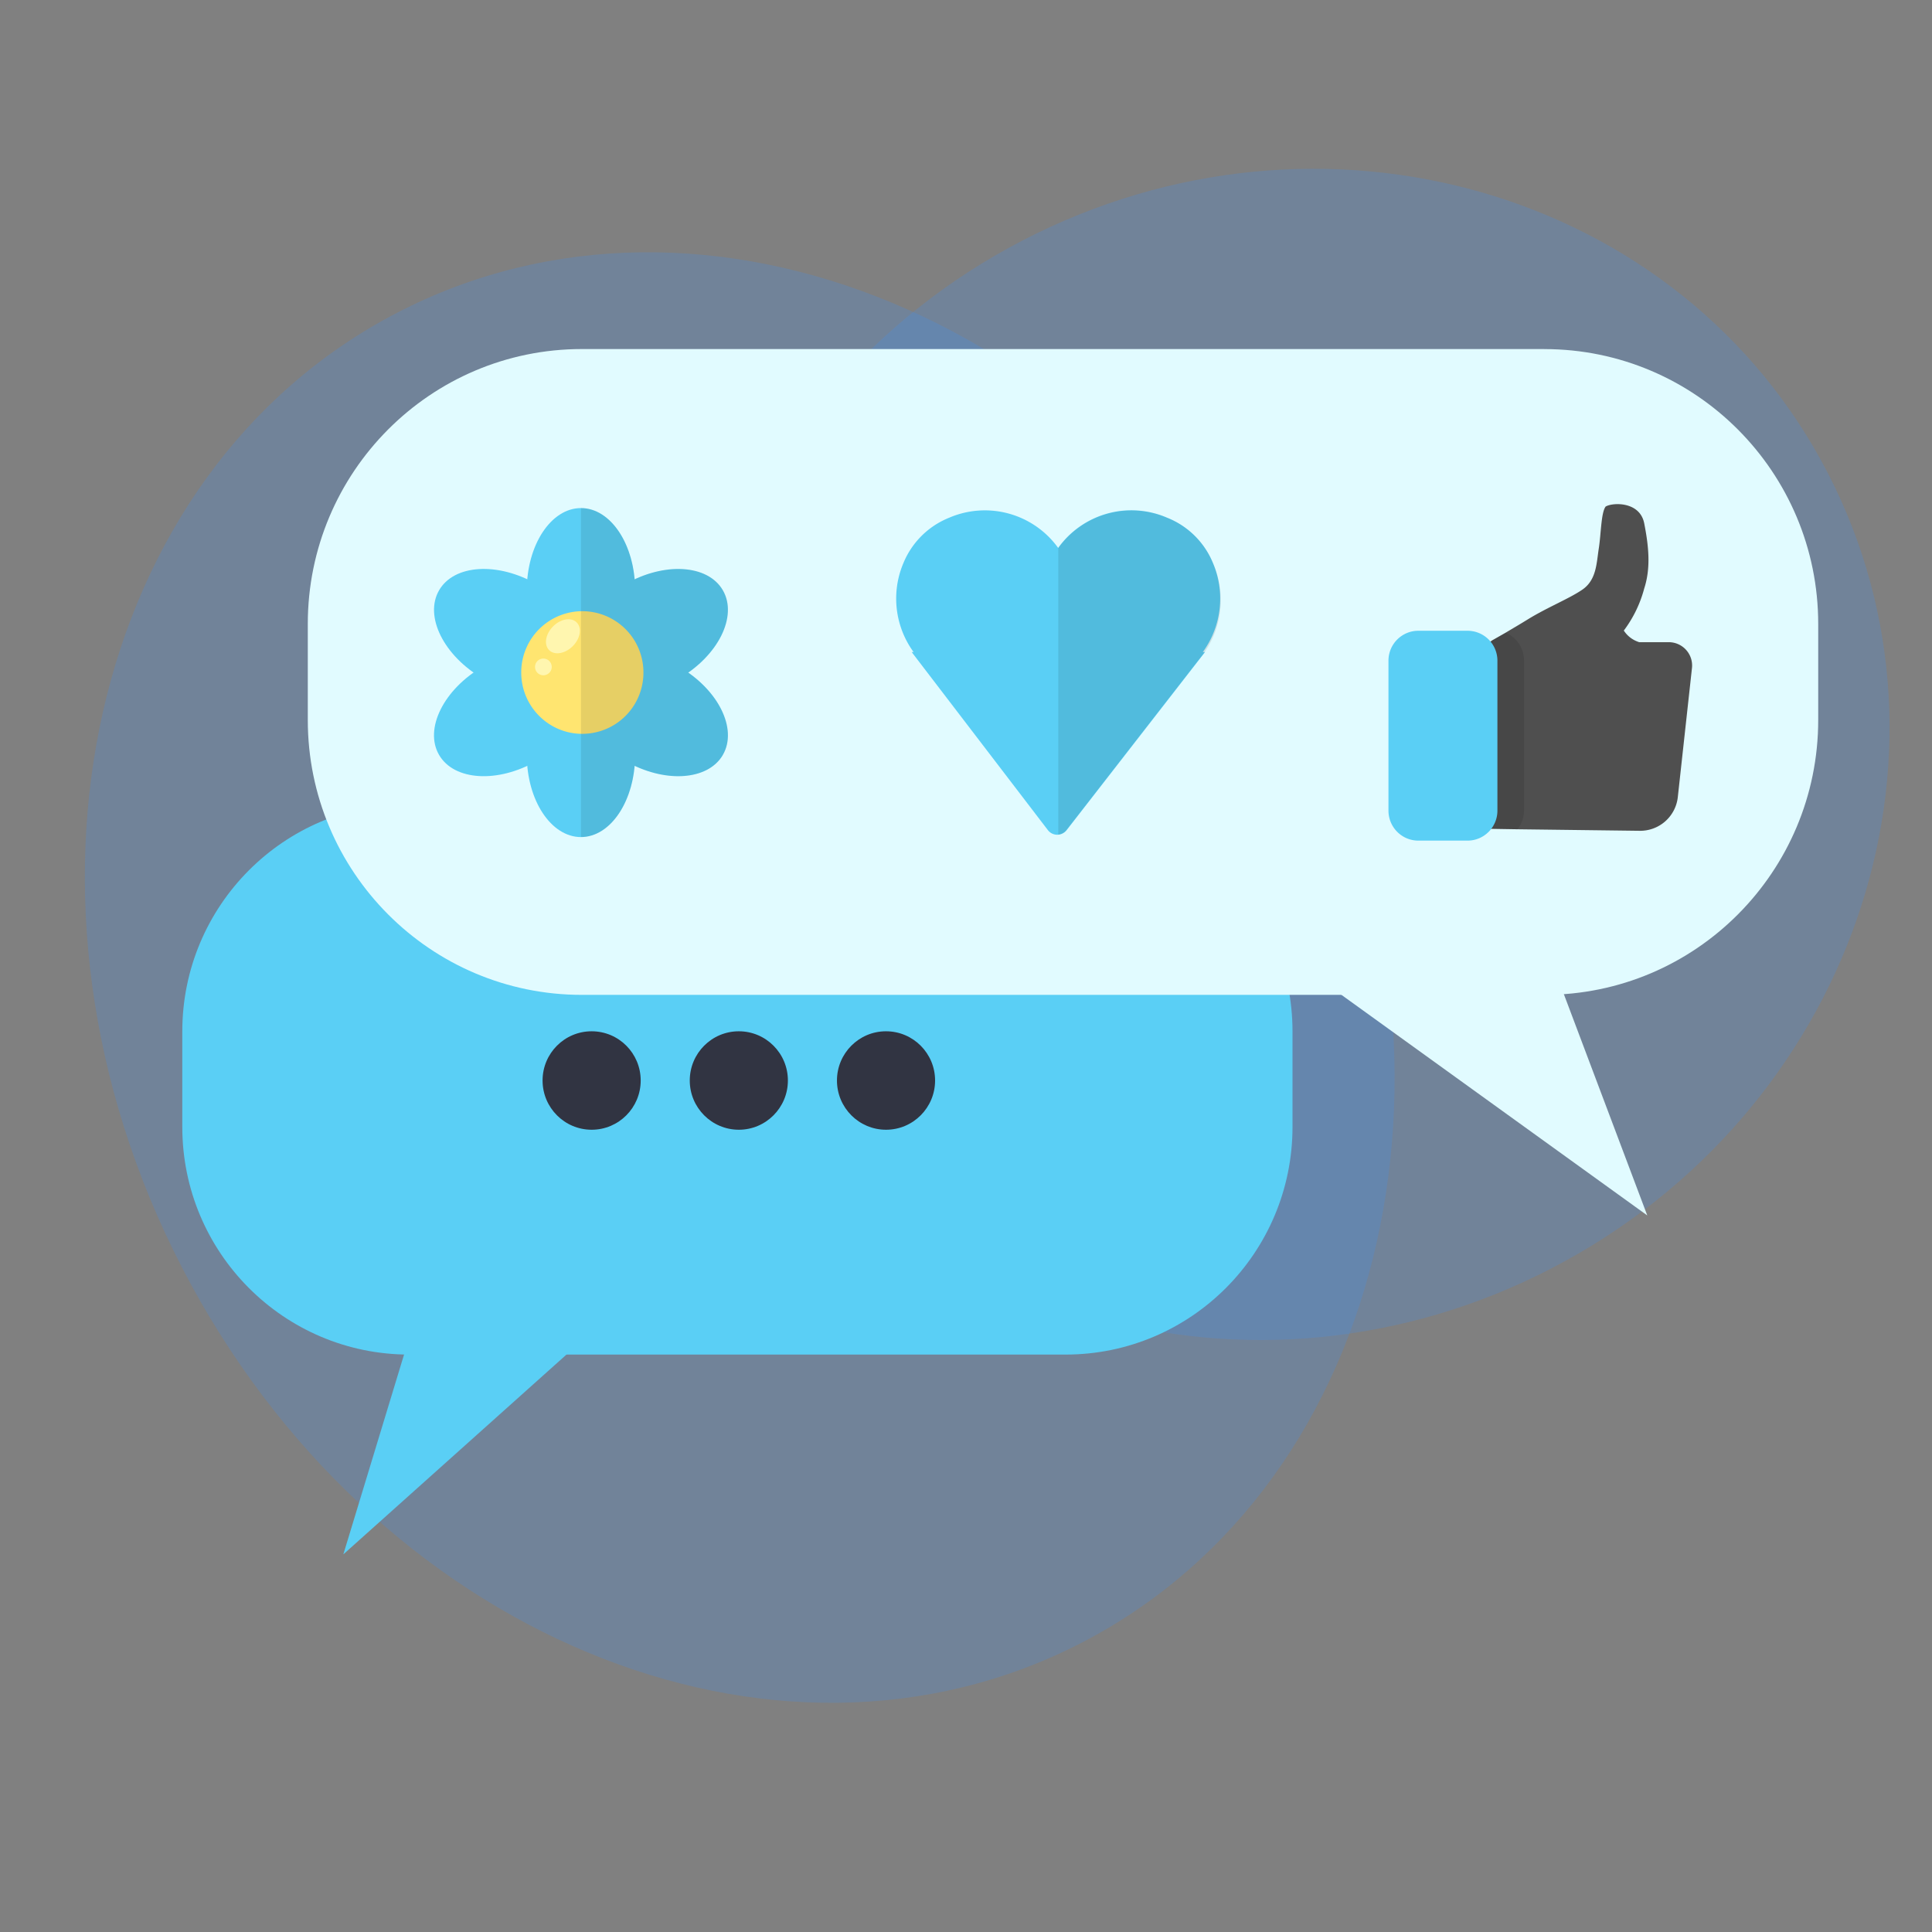 <svg width="400" height="400" fill="none" xmlns="http://www.w3.org/2000/svg" viewBox="0 0 48 48"
     class="sc-bczRLJ eaQhKt sc-1bkdx8b-1 isUVS">
    <rect x="0" y="0" width="48" height="48" fill="#808080" stroke="none"/>
    <path d="M38.56 31.504c7.423-3.856 10.492-12.695 6.856-19.743-3.636-7.048-12.6-9.635-20.023-5.78-7.422 3.856-10.491 12.696-6.855 19.744 3.636 7.047 12.6 9.635 20.022 5.78z"
          fill="rgba(57, 148, 255, 0.2)"></path>
    <path d="M26.897 40.8c7.654-3.976 10.046-14.593 5.34-23.713-4.704-9.12-14.723-13.29-22.378-9.313C2.205 11.75-.186 22.367 4.52 31.487c4.705 9.12 14.724 13.29 22.378 9.313z"
          fill="rgba(57, 148, 255, 0.2)"></path>
    <path d="M10.166 33.654h16.308c3.113 0 5.638-2.533 5.638-5.657v-2.37c0-3.125-2.525-5.658-5.639-5.658H10.167c-3.114 0-5.638 2.533-5.638 5.658v2.37c0 3.124 2.524 5.657 5.638 5.657z"
          fill="#5ACFF5"></path>
    <path d="M10.09 33.484l-1.56 5.134 5.734-5.134h-4.175z" fill="#5ACFF5"></path>
    <path d="M14.7 28.068c.673 0 1.218-.548 1.218-1.223 0-.676-.545-1.223-1.219-1.223-.673 0-1.219.547-1.219 1.223 0 .675.546 1.223 1.22 1.223zM18.356 28.068c.673 0 1.219-.548 1.219-1.223 0-.676-.546-1.223-1.219-1.223s-1.219.547-1.219 1.223c0 .675.546 1.223 1.22 1.223zM22.013 28.068c.673 0 1.219-.548 1.219-1.223 0-.676-.546-1.223-1.22-1.223-.672 0-1.218.547-1.218 1.223 0 .675.546 1.223 1.219 1.223z"
          fill="#313442"></path>
    <path d="M38.367 8.672H14.454c-3.76 0-6.807 3.058-6.807 6.83v2.385c0 3.772 3.048 6.83 6.807 6.83h23.913c3.759 0 6.806-3.058 6.806-6.83v-2.384c0-3.773-3.047-6.83-6.806-6.83z"
          fill="#E1FBFF"></path>
    <path d="M38.806 24.573l2.12 5.624-7.798-5.624h5.678z" fill="#E1FBFF"></path>
    <path d="M14.434 16.709c.743 0 1.346-.915 1.346-2.043 0-1.129-.603-2.043-1.346-2.043-.743 0-1.346.915-1.346 2.043 0 1.128.603 2.043 1.346 2.043z"
          fill="#5ACFF5"></path>
    <path d="M14.434 16.71c.372-.646-.116-1.627-1.09-2.191-.974-.565-2.064-.498-2.436.148-.372.646.116 1.627 1.09 2.191.974.564 2.064.498 2.436-.148z"
          fill="#5ACFF5"></path>
    <path d="M13.343 18.901c.974-.564 1.462-1.545 1.09-2.191-.372-.646-1.462-.713-2.436-.149-.974.565-1.462 1.546-1.09 2.192.372.646 1.462.712 2.436.148z"
          fill="#5ACFF5"></path>
    <path d="M14.434 20.797c.743 0 1.346-.915 1.346-2.043 0-1.129-.603-2.043-1.346-2.043-.743 0-1.346.914-1.346 2.043 0 1.128.603 2.043 1.346 2.043z"
          fill="#5ACFF5"></path>
    <path d="M17.96 18.753c.373-.646-.115-1.627-1.09-2.19-.973-.565-2.064-.498-2.435.148-.372.646.116 1.627 1.09 2.19.974.565 2.064.498 2.436-.148z"
          fill="#5ACFF5"></path>
    <path d="M16.87 16.859c.974-.564 1.462-1.545 1.09-2.191-.372-.646-1.462-.713-2.436-.149-.974.565-1.462 1.546-1.09 2.192.371.646 1.462.712 2.436.148z"
          fill="#5ACFF5"></path>
    <path d="M14.468 18.232a1.52 1.52 0 001.518-1.523 1.52 1.52 0 00-1.518-1.524 1.52 1.52 0 00-1.518 1.524c0 .841.68 1.523 1.518 1.523z"
          fill="#FFE570"></path>
    <path d="M14.23 16.053c.19-.19.233-.453.098-.588-.135-.136-.398-.092-.587.098-.189.19-.233.453-.098.589.135.135.398.091.587-.099zM13.5 16.777a.207.207 0 100-.415.207.207 0 000 .415z"
          fill="#FFF6AF"></path>
    <path opacity="0.1"
          d="M17.961 18.753c-.342.591-1.29.697-2.194.273-.088 1-.651 1.77-1.333 1.77v-8.173c.682 0 1.245.77 1.333 1.769.904-.422 1.852-.32 2.194.272.342.59-.045 1.469-.863 2.045.818.576 1.204 1.452.863 2.044z"
          fill="#000"></path>
    <path d="M28.999 12.863a2.235 2.235 0 00-2.709.75 2.244 2.244 0 00-2.709-.75 2.057 2.057 0 00-1.136 1.126 2.258 2.258 0 00.932 2.828 2.237 2.237 0 002.913-.577 2.242 2.242 0 002.913.578 2.259 2.259 0 00.933-2.829 2.048 2.048 0 00-1.137-1.126z"
          fill="#5ACFF5"></path>
    <path d="M22.649 16.2h7.29L26.5 20.626a.295.295 0 01-.36.084.295.295 0 01-.104-.084L22.65 16.2z"
          fill="#5ACFF5"></path>
    <path opacity="0.1"
          d="M29.773 16.403l-3.28 4.219a.29.29 0 01-.2.11v-7.117a2.244 2.244 0 012.706-.75 2.036 2.036 0 011.137 1.126 2.285 2.285 0 01-.363 2.412z"
          fill="#000"></path>
    <path d="M42.035 16.611l-.35 3.19a.94.94 0 01-.95.84l-3.039-.038-.793-.013V16.2h-.218l.218-.163v-.078h.101l.071-.051.33-.188c.15-.09.343-.202.55-.33.477-.295 1.025-.514 1.35-.735.36-.242.358-.655.416-1.026.058-.372.056-.888.17-1.043.168-.104.85-.136.959.416.108.551.17 1.097 0 1.619-.1.378-.272.733-.507 1.045.09.139.226.24.383.289h.724a.58.58 0 01.585.656z"
          fill="#4F4F4F"></path>
    <path opacity="0.1"
          d="M37.864 16.416v3.724a.752.752 0 01-.162.463l-.793-.013V16.2h-.219l.22-.163v-.078h.1l.071-.051.33-.188a.748.748 0 01.453.696z"
          fill="#000"></path>
    <path d="M36.46 15.671h-1.222a.743.743 0 00-.742.745v3.724c0 .411.332.745.742.745h1.222c.41 0 .743-.334.743-.745v-3.724a.743.743 0 00-.743-.745z"
          fill="#5ACFF5"></path>
</svg>